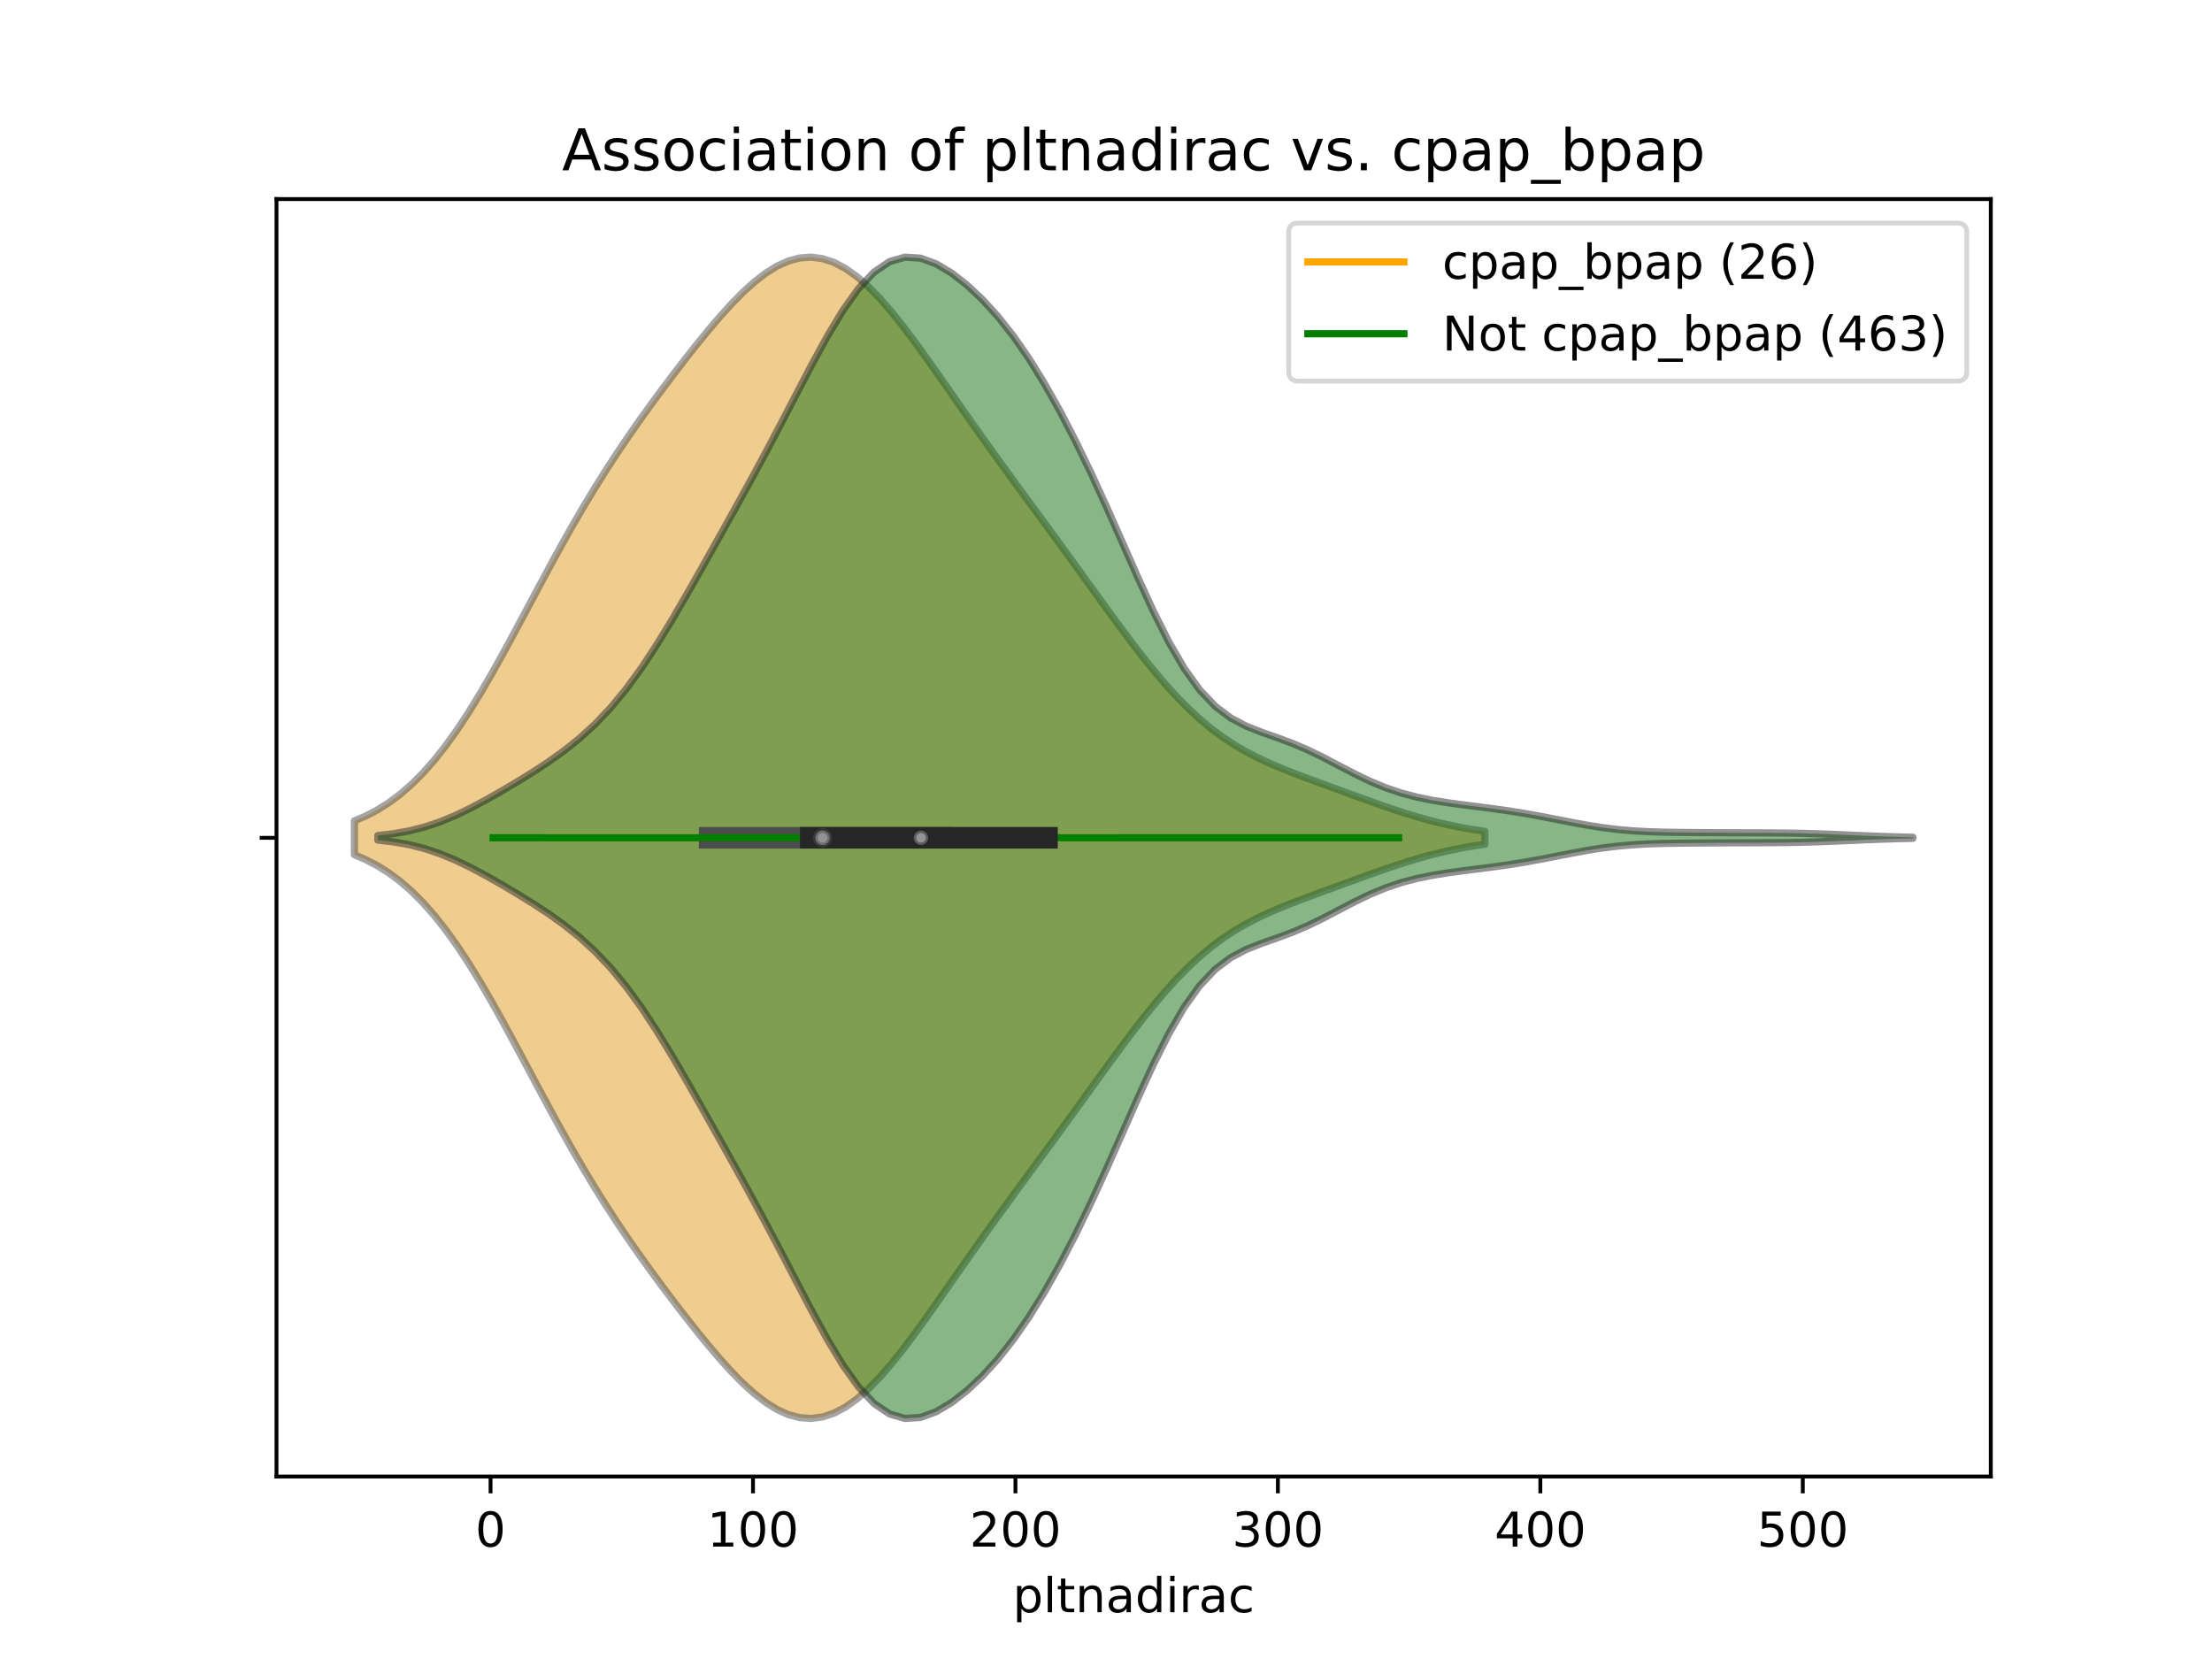 <?xml version="1.0" encoding="utf-8" standalone="no"?>
<!DOCTYPE svg PUBLIC "-//W3C//DTD SVG 1.1//EN"
  "http://www.w3.org/Graphics/SVG/1.1/DTD/svg11.dtd">
<!-- Created with matplotlib (https://matplotlib.org/) -->
<svg height="345.6pt" version="1.1" viewBox="0 0 460.8 345.6" width="460.8pt" xmlns="http://www.w3.org/2000/svg" xmlns:xlink="http://www.w3.org/1999/xlink">
 <defs>
  <style type="text/css">
*{stroke-linecap:butt;stroke-linejoin:round;}
  </style>
 </defs>
 <g id="figure_1">
  <g id="patch_1">
   <path d="M 0 345.6 
L 460.8 345.6 
L 460.8 0 
L 0 0 
z
" style="fill:#ffffff;"/>
  </g>
  <g id="axes_1">
   <g id="patch_2">
    <path d="M 57.6 307.584 
L 414.72 307.584 
L 414.72 41.472 
L 57.6 41.472 
z
" style="fill:#ffffff;"/>
   </g>
   <g id="PolyCollection_1">
    <defs>
     <path d="M 73.833 -167.542 
L 73.833 -174.602 
L 76.211 -175.622 
L 78.59 -176.865 
L 80.969 -178.358 
L 83.348 -180.126 
L 85.727 -182.19 
L 88.105 -184.565 
L 90.484 -187.258 
L 92.863 -190.269 
L 95.242 -193.588 
L 97.62 -197.194 
L 99.999 -201.057 
L 102.378 -205.139 
L 104.757 -209.394 
L 107.135 -213.77 
L 109.514 -218.214 
L 111.893 -222.674 
L 114.272 -227.099 
L 116.65 -231.447 
L 119.029 -235.684 
L 121.408 -239.785 
L 123.787 -243.736 
L 126.165 -247.535 
L 128.544 -251.188 
L 130.923 -254.708 
L 133.302 -258.112 
L 135.681 -261.419 
L 138.059 -264.645 
L 140.438 -267.8 
L 142.817 -270.887 
L 145.196 -273.897 
L 147.574 -276.813 
L 149.953 -279.605 
L 152.332 -282.235 
L 154.711 -284.655 
L 157.089 -286.816 
L 159.468 -288.665 
L 161.847 -290.151 
L 164.226 -291.229 
L 166.604 -291.865 
L 168.983 -292.032 
L 171.362 -291.719 
L 173.741 -290.927 
L 176.119 -289.673 
L 178.498 -287.983 
L 180.877 -285.896 
L 183.256 -283.461 
L 185.635 -280.731 
L 188.013 -277.762 
L 190.392 -274.61 
L 192.771 -271.329 
L 195.15 -267.967 
L 197.528 -264.566 
L 199.907 -261.157 
L 202.286 -257.766 
L 204.665 -254.405 
L 207.043 -251.082 
L 209.422 -247.794 
L 211.801 -244.533 
L 214.18 -241.291 
L 216.558 -238.053 
L 218.937 -234.809 
L 221.316 -231.55 
L 223.695 -228.274 
L 226.073 -224.984 
L 228.452 -221.689 
L 230.831 -218.406 
L 233.21 -215.158 
L 235.589 -211.974 
L 237.967 -208.885 
L 240.346 -205.923 
L 242.725 -203.117 
L 245.104 -200.494 
L 247.482 -198.073 
L 249.861 -195.867 
L 252.24 -193.877 
L 254.619 -192.101 
L 256.997 -190.522 
L 259.376 -189.123 
L 261.755 -187.877 
L 264.134 -186.756 
L 266.512 -185.731 
L 268.891 -184.775 
L 271.27 -183.864 
L 273.649 -182.978 
L 276.027 -182.104 
L 278.406 -181.233 
L 280.785 -180.362 
L 283.164 -179.494 
L 285.543 -178.636 
L 287.921 -177.795 
L 290.3 -176.982 
L 292.679 -176.208 
L 295.058 -175.481 
L 297.436 -174.811 
L 299.815 -174.203 
L 302.194 -173.66 
L 304.573 -173.183 
L 306.951 -172.771 
L 309.33 -172.421 
L 309.33 -169.723 
L 309.33 -169.723 
L 306.951 -169.373 
L 304.573 -168.961 
L 302.194 -168.484 
L 299.815 -167.941 
L 297.436 -167.333 
L 295.058 -166.663 
L 292.679 -165.936 
L 290.3 -165.162 
L 287.921 -164.349 
L 285.543 -163.508 
L 283.164 -162.65 
L 280.785 -161.782 
L 278.406 -160.911 
L 276.027 -160.04 
L 273.649 -159.166 
L 271.27 -158.28 
L 268.891 -157.369 
L 266.512 -156.413 
L 264.134 -155.388 
L 261.755 -154.267 
L 259.376 -153.021 
L 256.997 -151.622 
L 254.619 -150.043 
L 252.24 -148.267 
L 249.861 -146.277 
L 247.482 -144.071 
L 245.104 -141.65 
L 242.725 -139.027 
L 240.346 -136.221 
L 237.967 -133.259 
L 235.589 -130.17 
L 233.21 -126.986 
L 230.831 -123.738 
L 228.452 -120.455 
L 226.073 -117.16 
L 223.695 -113.87 
L 221.316 -110.594 
L 218.937 -107.335 
L 216.558 -104.091 
L 214.18 -100.853 
L 211.801 -97.611 
L 209.422 -94.35 
L 207.043 -91.062 
L 204.665 -87.739 
L 202.286 -84.378 
L 199.907 -80.987 
L 197.528 -77.578 
L 195.15 -74.177 
L 192.771 -70.815 
L 190.392 -67.534 
L 188.013 -64.382 
L 185.635 -61.413 
L 183.256 -58.683 
L 180.877 -56.248 
L 178.498 -54.161 
L 176.119 -52.471 
L 173.741 -51.217 
L 171.362 -50.425 
L 168.983 -50.112 
L 166.604 -50.279 
L 164.226 -50.915 
L 161.847 -51.993 
L 159.468 -53.479 
L 157.089 -55.328 
L 154.711 -57.489 
L 152.332 -59.909 
L 149.953 -62.539 
L 147.574 -65.331 
L 145.196 -68.247 
L 142.817 -71.257 
L 140.438 -74.344 
L 138.059 -77.499 
L 135.681 -80.725 
L 133.302 -84.032 
L 130.923 -87.436 
L 128.544 -90.956 
L 126.165 -94.609 
L 123.787 -98.408 
L 121.408 -102.359 
L 119.029 -106.46 
L 116.65 -110.697 
L 114.272 -115.045 
L 111.893 -119.47 
L 109.514 -123.93 
L 107.135 -128.374 
L 104.757 -132.75 
L 102.378 -137.005 
L 99.999 -141.087 
L 97.62 -144.95 
L 95.242 -148.556 
L 92.863 -151.875 
L 90.484 -154.886 
L 88.105 -157.579 
L 85.727 -159.954 
L 83.348 -162.018 
L 80.969 -163.786 
L 78.59 -165.279 
L 76.211 -166.522 
L 73.833 -167.542 
z
" id="m6070d7da4d" style="stroke:#4c4c4c;stroke-opacity:0.5;stroke-width:1.5;"/>
    </defs>
    <g clip-path="url(#p22bb0f3756)">
     <use style="fill:#df9c20;fill-opacity:0.5;stroke:#4c4c4c;stroke-opacity:0.5;stroke-width:1.5;" x="0" xlink:href="#m6070d7da4d" y="345.6"/>
    </g>
   </g>
   <g id="PolyCollection_2">
    <defs>
     <path d="M 78.712 -170.593 
L 78.712 -171.551 
L 81.942 -171.923 
L 85.172 -172.493 
L 88.402 -173.305 
L 91.632 -174.382 
L 94.862 -175.719 
L 98.092 -177.28 
L 101.322 -179.009 
L 104.552 -180.849 
L 107.782 -182.766 
L 111.013 -184.762 
L 114.243 -186.877 
L 117.473 -189.183 
L 120.703 -191.764 
L 123.933 -194.713 
L 127.163 -198.108 
L 130.393 -202.008 
L 133.623 -206.427 
L 136.853 -211.329 
L 140.083 -216.621 
L 143.313 -222.177 
L 146.543 -227.872 
L 149.773 -233.623 
L 153.003 -239.406 
L 156.233 -245.255 
L 159.463 -251.222 
L 162.693 -257.332 
L 165.923 -263.539 
L 169.153 -269.705 
L 172.384 -275.606 
L 175.614 -280.961 
L 178.844 -285.476 
L 182.074 -288.905 
L 185.304 -291.097 
L 188.534 -292.032 
L 191.764 -291.818 
L 194.994 -290.647 
L 198.224 -288.725 
L 201.454 -286.209 
L 204.684 -283.172 
L 207.914 -279.62 
L 211.144 -275.526 
L 214.374 -270.87 
L 217.604 -265.659 
L 220.834 -259.923 
L 224.064 -253.699 
L 227.294 -247.032 
L 230.524 -239.993 
L 233.755 -232.715 
L 236.985 -225.415 
L 240.215 -218.386 
L 243.445 -211.95 
L 246.675 -206.393 
L 249.905 -201.894 
L 253.135 -198.486 
L 256.365 -196.046 
L 259.595 -194.335 
L 262.825 -193.058 
L 266.055 -191.928 
L 269.285 -190.728 
L 272.515 -189.343 
L 275.745 -187.766 
L 278.975 -186.074 
L 282.205 -184.39 
L 285.435 -182.836 
L 288.665 -181.497 
L 291.896 -180.408 
L 295.126 -179.556 
L 298.356 -178.898 
L 301.586 -178.377 
L 304.816 -177.937 
L 308.046 -177.53 
L 311.276 -177.112 
L 314.506 -176.652 
L 317.736 -176.131 
L 320.966 -175.547 
L 324.196 -174.92 
L 327.426 -174.287 
L 330.656 -173.695 
L 333.886 -173.187 
L 337.116 -172.79 
L 340.346 -172.513 
L 343.576 -172.339 
L 346.806 -172.242 
L 350.036 -172.19 
L 353.267 -172.16 
L 356.497 -172.138 
L 359.727 -172.121 
L 362.957 -172.11 
L 366.187 -172.101 
L 369.417 -172.087 
L 372.647 -172.055 
L 375.877 -171.992 
L 379.107 -171.895 
L 382.337 -171.768 
L 385.567 -171.626 
L 388.797 -171.485 
L 392.027 -171.359 
L 395.257 -171.258 
L 398.487 -171.185 
L 398.487 -170.959 
L 398.487 -170.959 
L 395.257 -170.886 
L 392.027 -170.785 
L 388.797 -170.659 
L 385.567 -170.518 
L 382.337 -170.376 
L 379.107 -170.249 
L 375.877 -170.152 
L 372.647 -170.089 
L 369.417 -170.057 
L 366.187 -170.043 
L 362.957 -170.034 
L 359.727 -170.023 
L 356.497 -170.006 
L 353.267 -169.984 
L 350.036 -169.954 
L 346.806 -169.902 
L 343.576 -169.805 
L 340.346 -169.631 
L 337.116 -169.354 
L 333.886 -168.957 
L 330.656 -168.449 
L 327.426 -167.857 
L 324.196 -167.224 
L 320.966 -166.597 
L 317.736 -166.013 
L 314.506 -165.492 
L 311.276 -165.032 
L 308.046 -164.614 
L 304.816 -164.207 
L 301.586 -163.767 
L 298.356 -163.246 
L 295.126 -162.588 
L 291.896 -161.736 
L 288.665 -160.647 
L 285.435 -159.308 
L 282.205 -157.754 
L 278.975 -156.07 
L 275.745 -154.378 
L 272.515 -152.801 
L 269.285 -151.416 
L 266.055 -150.216 
L 262.825 -149.086 
L 259.595 -147.809 
L 256.365 -146.098 
L 253.135 -143.658 
L 249.905 -140.25 
L 246.675 -135.751 
L 243.445 -130.194 
L 240.215 -123.758 
L 236.985 -116.729 
L 233.755 -109.429 
L 230.524 -102.151 
L 227.294 -95.112 
L 224.064 -88.445 
L 220.834 -82.221 
L 217.604 -76.485 
L 214.374 -71.274 
L 211.144 -66.618 
L 207.914 -62.524 
L 204.684 -58.972 
L 201.454 -55.935 
L 198.224 -53.419 
L 194.994 -51.497 
L 191.764 -50.326 
L 188.534 -50.112 
L 185.304 -51.047 
L 182.074 -53.239 
L 178.844 -56.668 
L 175.614 -61.183 
L 172.384 -66.538 
L 169.153 -72.439 
L 165.923 -78.605 
L 162.693 -84.812 
L 159.463 -90.922 
L 156.233 -96.889 
L 153.003 -102.738 
L 149.773 -108.521 
L 146.543 -114.272 
L 143.313 -119.967 
L 140.083 -125.523 
L 136.853 -130.815 
L 133.623 -135.717 
L 130.393 -140.136 
L 127.163 -144.036 
L 123.933 -147.431 
L 120.703 -150.38 
L 117.473 -152.961 
L 114.243 -155.267 
L 111.013 -157.382 
L 107.782 -159.378 
L 104.552 -161.295 
L 101.322 -163.135 
L 98.092 -164.864 
L 94.862 -166.425 
L 91.632 -167.762 
L 88.402 -168.839 
L 85.172 -169.651 
L 81.942 -170.221 
L 78.712 -170.593 
z
" id="m12ee2db289" style="stroke:#262626;stroke-opacity:0.5;stroke-width:1.5;"/>
    </defs>
    <g clip-path="url(#p22bb0f3756)">
     <use style="fill:#107010;fill-opacity:0.5;stroke:#262626;stroke-opacity:0.5;stroke-width:1.5;" x="0" xlink:href="#m12ee2db289" y="345.6"/>
    </g>
   </g>
   <g id="matplotlib.axis_1">
    <g id="xtick_1">
     <g id="line2d_1">
      <defs>
       <path d="M 0 0 
L 0 3.5 
" id="m9ee32673f8" style="stroke:#000000;stroke-width:0.8;"/>
      </defs>
      <g>
       <use style="stroke:#000000;stroke-width:0.8;" x="102.192" xlink:href="#m9ee32673f8" y="307.584"/>
      </g>
     </g>
     <g id="text_1">
      <!-- 0 -->
      <defs>
       <path d="M 31.781 66.406 
Q 24.172 66.406 20.328 58.906 
Q 16.5 51.422 16.5 36.375 
Q 16.5 21.391 20.328 13.891 
Q 24.172 6.391 31.781 6.391 
Q 39.453 6.391 43.281 13.891 
Q 47.125 21.391 47.125 36.375 
Q 47.125 51.422 43.281 58.906 
Q 39.453 66.406 31.781 66.406 
z
M 31.781 74.219 
Q 44.047 74.219 50.516 64.516 
Q 56.984 54.828 56.984 36.375 
Q 56.984 17.969 50.516 8.266 
Q 44.047 -1.422 31.781 -1.422 
Q 19.531 -1.422 13.062 8.266 
Q 6.594 17.969 6.594 36.375 
Q 6.594 54.828 13.062 64.516 
Q 19.531 74.219 31.781 74.219 
z
" id="DejaVuSans-48"/>
      </defs>
      <g transform="translate(99.011 322.182)scale(0.1 -0.1)">
       <use xlink:href="#DejaVuSans-48"/>
      </g>
     </g>
    </g>
    <g id="xtick_2">
     <g id="line2d_2">
      <g>
       <use style="stroke:#000000;stroke-width:0.8;" x="156.865" xlink:href="#m9ee32673f8" y="307.584"/>
      </g>
     </g>
     <g id="text_2">
      <!-- 100 -->
      <defs>
       <path d="M 12.406 8.297 
L 28.516 8.297 
L 28.516 63.922 
L 10.984 60.406 
L 10.984 69.391 
L 28.422 72.906 
L 38.281 72.906 
L 38.281 8.297 
L 54.391 8.297 
L 54.391 0 
L 12.406 0 
z
" id="DejaVuSans-49"/>
      </defs>
      <g transform="translate(147.321 322.182)scale(0.1 -0.1)">
       <use xlink:href="#DejaVuSans-49"/>
       <use x="63.623" xlink:href="#DejaVuSans-48"/>
       <use x="127.246" xlink:href="#DejaVuSans-48"/>
      </g>
     </g>
    </g>
    <g id="xtick_3">
     <g id="line2d_3">
      <g>
       <use style="stroke:#000000;stroke-width:0.8;" x="211.537" xlink:href="#m9ee32673f8" y="307.584"/>
      </g>
     </g>
     <g id="text_3">
      <!-- 200 -->
      <defs>
       <path d="M 19.188 8.297 
L 53.609 8.297 
L 53.609 0 
L 7.328 0 
L 7.328 8.297 
Q 12.938 14.109 22.625 23.891 
Q 32.328 33.688 34.812 36.531 
Q 39.547 41.844 41.422 45.531 
Q 43.312 49.219 43.312 52.781 
Q 43.312 58.594 39.234 62.25 
Q 35.156 65.922 28.609 65.922 
Q 23.969 65.922 18.812 64.312 
Q 13.672 62.703 7.812 59.422 
L 7.812 69.391 
Q 13.766 71.781 18.938 73 
Q 24.125 74.219 28.422 74.219 
Q 39.75 74.219 46.484 68.547 
Q 53.219 62.891 53.219 53.422 
Q 53.219 48.922 51.531 44.891 
Q 49.859 40.875 45.406 35.406 
Q 44.188 33.984 37.641 27.219 
Q 31.109 20.453 19.188 8.297 
z
" id="DejaVuSans-50"/>
      </defs>
      <g transform="translate(201.993 322.182)scale(0.1 -0.1)">
       <use xlink:href="#DejaVuSans-50"/>
       <use x="63.623" xlink:href="#DejaVuSans-48"/>
       <use x="127.246" xlink:href="#DejaVuSans-48"/>
      </g>
     </g>
    </g>
    <g id="xtick_4">
     <g id="line2d_4">
      <g>
       <use style="stroke:#000000;stroke-width:0.8;" x="266.209" xlink:href="#m9ee32673f8" y="307.584"/>
      </g>
     </g>
     <g id="text_4">
      <!-- 300 -->
      <defs>
       <path d="M 40.578 39.312 
Q 47.656 37.797 51.625 33 
Q 55.609 28.219 55.609 21.188 
Q 55.609 10.406 48.188 4.484 
Q 40.766 -1.422 27.094 -1.422 
Q 22.516 -1.422 17.656 -0.516 
Q 12.797 0.391 7.625 2.203 
L 7.625 11.719 
Q 11.719 9.328 16.594 8.109 
Q 21.484 6.891 26.812 6.891 
Q 36.078 6.891 40.938 10.547 
Q 45.797 14.203 45.797 21.188 
Q 45.797 27.641 41.281 31.266 
Q 36.766 34.906 28.719 34.906 
L 20.219 34.906 
L 20.219 43.016 
L 29.109 43.016 
Q 36.375 43.016 40.234 45.922 
Q 44.094 48.828 44.094 54.297 
Q 44.094 59.906 40.109 62.906 
Q 36.141 65.922 28.719 65.922 
Q 24.656 65.922 20.016 65.031 
Q 15.375 64.156 9.812 62.312 
L 9.812 71.094 
Q 15.438 72.656 20.344 73.438 
Q 25.25 74.219 29.594 74.219 
Q 40.828 74.219 47.359 69.109 
Q 53.906 64.016 53.906 55.328 
Q 53.906 49.266 50.438 45.094 
Q 46.969 40.922 40.578 39.312 
z
" id="DejaVuSans-51"/>
      </defs>
      <g transform="translate(256.665 322.182)scale(0.1 -0.1)">
       <use xlink:href="#DejaVuSans-51"/>
       <use x="63.623" xlink:href="#DejaVuSans-48"/>
       <use x="127.246" xlink:href="#DejaVuSans-48"/>
      </g>
     </g>
    </g>
    <g id="xtick_5">
     <g id="line2d_5">
      <g>
       <use style="stroke:#000000;stroke-width:0.8;" x="320.881" xlink:href="#m9ee32673f8" y="307.584"/>
      </g>
     </g>
     <g id="text_5">
      <!-- 400 -->
      <defs>
       <path d="M 37.797 64.312 
L 12.891 25.391 
L 37.797 25.391 
z
M 35.203 72.906 
L 47.609 72.906 
L 47.609 25.391 
L 58.016 25.391 
L 58.016 17.188 
L 47.609 17.188 
L 47.609 0 
L 37.797 0 
L 37.797 17.188 
L 4.891 17.188 
L 4.891 26.703 
z
" id="DejaVuSans-52"/>
      </defs>
      <g transform="translate(311.338 322.182)scale(0.1 -0.1)">
       <use xlink:href="#DejaVuSans-52"/>
       <use x="63.623" xlink:href="#DejaVuSans-48"/>
       <use x="127.246" xlink:href="#DejaVuSans-48"/>
      </g>
     </g>
    </g>
    <g id="xtick_6">
     <g id="line2d_6">
      <g>
       <use style="stroke:#000000;stroke-width:0.8;" x="375.554" xlink:href="#m9ee32673f8" y="307.584"/>
      </g>
     </g>
     <g id="text_6">
      <!-- 500 -->
      <defs>
       <path d="M 10.797 72.906 
L 49.516 72.906 
L 49.516 64.594 
L 19.828 64.594 
L 19.828 46.734 
Q 21.969 47.469 24.109 47.828 
Q 26.266 48.188 28.422 48.188 
Q 40.625 48.188 47.75 41.5 
Q 54.891 34.812 54.891 23.391 
Q 54.891 11.625 47.562 5.094 
Q 40.234 -1.422 26.906 -1.422 
Q 22.312 -1.422 17.547 -0.641 
Q 12.797 0.141 7.719 1.703 
L 7.719 11.625 
Q 12.109 9.234 16.797 8.062 
Q 21.484 6.891 26.703 6.891 
Q 35.156 6.891 40.078 11.328 
Q 45.016 15.766 45.016 23.391 
Q 45.016 31 40.078 35.438 
Q 35.156 39.891 26.703 39.891 
Q 22.75 39.891 18.812 39.016 
Q 14.891 38.141 10.797 36.281 
z
" id="DejaVuSans-53"/>
      </defs>
      <g transform="translate(366.01 322.182)scale(0.1 -0.1)">
       <use xlink:href="#DejaVuSans-53"/>
       <use x="63.623" xlink:href="#DejaVuSans-48"/>
       <use x="127.246" xlink:href="#DejaVuSans-48"/>
      </g>
     </g>
    </g>
    <g id="text_7">
     <!-- pltnadirac -->
     <defs>
      <path d="M 18.109 8.203 
L 18.109 -20.797 
L 9.078 -20.797 
L 9.078 54.688 
L 18.109 54.688 
L 18.109 46.391 
Q 20.953 51.266 25.266 53.625 
Q 29.594 56 35.594 56 
Q 45.562 56 51.781 48.094 
Q 58.016 40.188 58.016 27.297 
Q 58.016 14.406 51.781 6.484 
Q 45.562 -1.422 35.594 -1.422 
Q 29.594 -1.422 25.266 0.953 
Q 20.953 3.328 18.109 8.203 
z
M 48.688 27.297 
Q 48.688 37.203 44.609 42.844 
Q 40.531 48.484 33.406 48.484 
Q 26.266 48.484 22.188 42.844 
Q 18.109 37.203 18.109 27.297 
Q 18.109 17.391 22.188 11.75 
Q 26.266 6.109 33.406 6.109 
Q 40.531 6.109 44.609 11.75 
Q 48.688 17.391 48.688 27.297 
z
" id="DejaVuSans-112"/>
      <path d="M 9.422 75.984 
L 18.406 75.984 
L 18.406 0 
L 9.422 0 
z
" id="DejaVuSans-108"/>
      <path d="M 18.312 70.219 
L 18.312 54.688 
L 36.812 54.688 
L 36.812 47.703 
L 18.312 47.703 
L 18.312 18.016 
Q 18.312 11.328 20.141 9.422 
Q 21.969 7.516 27.594 7.516 
L 36.812 7.516 
L 36.812 0 
L 27.594 0 
Q 17.188 0 13.234 3.875 
Q 9.281 7.766 9.281 18.016 
L 9.281 47.703 
L 2.688 47.703 
L 2.688 54.688 
L 9.281 54.688 
L 9.281 70.219 
z
" id="DejaVuSans-116"/>
      <path d="M 54.891 33.016 
L 54.891 0 
L 45.906 0 
L 45.906 32.719 
Q 45.906 40.484 42.875 44.328 
Q 39.844 48.188 33.797 48.188 
Q 26.516 48.188 22.312 43.547 
Q 18.109 38.922 18.109 30.906 
L 18.109 0 
L 9.078 0 
L 9.078 54.688 
L 18.109 54.688 
L 18.109 46.188 
Q 21.344 51.125 25.703 53.562 
Q 30.078 56 35.797 56 
Q 45.219 56 50.047 50.172 
Q 54.891 44.344 54.891 33.016 
z
" id="DejaVuSans-110"/>
      <path d="M 34.281 27.484 
Q 23.391 27.484 19.188 25 
Q 14.984 22.516 14.984 16.5 
Q 14.984 11.719 18.141 8.906 
Q 21.297 6.109 26.703 6.109 
Q 34.188 6.109 38.703 11.406 
Q 43.219 16.703 43.219 25.484 
L 43.219 27.484 
z
M 52.203 31.203 
L 52.203 0 
L 43.219 0 
L 43.219 8.297 
Q 40.141 3.328 35.547 0.953 
Q 30.953 -1.422 24.312 -1.422 
Q 15.922 -1.422 10.953 3.297 
Q 6 8.016 6 15.922 
Q 6 25.141 12.172 29.828 
Q 18.359 34.516 30.609 34.516 
L 43.219 34.516 
L 43.219 35.406 
Q 43.219 41.609 39.141 45 
Q 35.062 48.391 27.688 48.391 
Q 23 48.391 18.547 47.266 
Q 14.109 46.141 10.016 43.891 
L 10.016 52.203 
Q 14.938 54.109 19.578 55.047 
Q 24.219 56 28.609 56 
Q 40.484 56 46.344 49.844 
Q 52.203 43.703 52.203 31.203 
z
" id="DejaVuSans-97"/>
      <path d="M 45.406 46.391 
L 45.406 75.984 
L 54.391 75.984 
L 54.391 0 
L 45.406 0 
L 45.406 8.203 
Q 42.578 3.328 38.25 0.953 
Q 33.938 -1.422 27.875 -1.422 
Q 17.969 -1.422 11.734 6.484 
Q 5.516 14.406 5.516 27.297 
Q 5.516 40.188 11.734 48.094 
Q 17.969 56 27.875 56 
Q 33.938 56 38.25 53.625 
Q 42.578 51.266 45.406 46.391 
z
M 14.797 27.297 
Q 14.797 17.391 18.875 11.75 
Q 22.953 6.109 30.078 6.109 
Q 37.203 6.109 41.297 11.75 
Q 45.406 17.391 45.406 27.297 
Q 45.406 37.203 41.297 42.844 
Q 37.203 48.484 30.078 48.484 
Q 22.953 48.484 18.875 42.844 
Q 14.797 37.203 14.797 27.297 
z
" id="DejaVuSans-100"/>
      <path d="M 9.422 54.688 
L 18.406 54.688 
L 18.406 0 
L 9.422 0 
z
M 9.422 75.984 
L 18.406 75.984 
L 18.406 64.594 
L 9.422 64.594 
z
" id="DejaVuSans-105"/>
      <path d="M 41.109 46.297 
Q 39.594 47.172 37.812 47.578 
Q 36.031 48 33.891 48 
Q 26.266 48 22.188 43.047 
Q 18.109 38.094 18.109 28.812 
L 18.109 0 
L 9.078 0 
L 9.078 54.688 
L 18.109 54.688 
L 18.109 46.188 
Q 20.953 51.172 25.484 53.578 
Q 30.031 56 36.531 56 
Q 37.453 56 38.578 55.875 
Q 39.703 55.766 41.062 55.516 
z
" id="DejaVuSans-114"/>
      <path d="M 48.781 52.594 
L 48.781 44.188 
Q 44.969 46.297 41.141 47.344 
Q 37.312 48.391 33.406 48.391 
Q 24.656 48.391 19.812 42.844 
Q 14.984 37.312 14.984 27.297 
Q 14.984 17.281 19.812 11.734 
Q 24.656 6.203 33.406 6.203 
Q 37.312 6.203 41.141 7.25 
Q 44.969 8.297 48.781 10.406 
L 48.781 2.094 
Q 45.016 0.344 40.984 -0.531 
Q 36.969 -1.422 32.422 -1.422 
Q 20.062 -1.422 12.781 6.344 
Q 5.516 14.109 5.516 27.297 
Q 5.516 40.672 12.859 48.328 
Q 20.219 56 33.016 56 
Q 37.156 56 41.109 55.141 
Q 45.062 54.297 48.781 52.594 
z
" id="DejaVuSans-99"/>
     </defs>
     <g transform="translate(210.972 335.861)scale(0.1 -0.1)">
      <use xlink:href="#DejaVuSans-112"/>
      <use x="63.477" xlink:href="#DejaVuSans-108"/>
      <use x="91.26" xlink:href="#DejaVuSans-116"/>
      <use x="130.469" xlink:href="#DejaVuSans-110"/>
      <use x="193.848" xlink:href="#DejaVuSans-97"/>
      <use x="255.127" xlink:href="#DejaVuSans-100"/>
      <use x="318.604" xlink:href="#DejaVuSans-105"/>
      <use x="346.387" xlink:href="#DejaVuSans-114"/>
      <use x="387.5" xlink:href="#DejaVuSans-97"/>
      <use x="448.779" xlink:href="#DejaVuSans-99"/>
     </g>
    </g>
   </g>
   <g id="matplotlib.axis_2">
    <g id="ytick_1">
     <g id="line2d_7">
      <defs>
       <path d="M 0 0 
L -3.5 0 
" id="mad5b815f56" style="stroke:#000000;stroke-width:0.8;"/>
      </defs>
      <g>
       <use style="stroke:#000000;stroke-width:0.8;" x="57.6" xlink:href="#mad5b815f56" y="174.528"/>
      </g>
     </g>
    </g>
   </g>
   <g id="line2d_8">
    <path clip-path="url(#p22bb0f3756)" d="M 114.22 174.528 
L 231.766 174.528 
" style="fill:none;stroke:#ffa500;stroke-linecap:square;stroke-width:1.5;"/>
   </g>
   <g id="line2d_9">
    <path clip-path="url(#p22bb0f3756)" d="M 147.844 174.528 
L 196.092 174.528 
" style="fill:none;stroke:#4c4c4c;stroke-linecap:square;stroke-width:4.5;"/>
   </g>
   <g id="line2d_10">
    <path clip-path="url(#p22bb0f3756)" d="M 102.739 174.528 
L 291.358 174.528 
" style="fill:none;stroke:#008000;stroke-linecap:square;stroke-width:1.5;"/>
   </g>
   <g id="line2d_11">
    <path clip-path="url(#p22bb0f3756)" d="M 168.892 174.528 
L 218.098 174.528 
" style="fill:none;stroke:#262626;stroke-linecap:square;stroke-width:4.5;"/>
   </g>
   <g id="patch_3">
    <path d="M 57.6 307.584 
L 57.6 41.472 
" style="fill:none;stroke:#000000;stroke-linecap:square;stroke-linejoin:miter;stroke-width:0.8;"/>
   </g>
   <g id="patch_4">
    <path d="M 414.72 307.584 
L 414.72 41.472 
" style="fill:none;stroke:#000000;stroke-linecap:square;stroke-linejoin:miter;stroke-width:0.8;"/>
   </g>
   <g id="patch_5">
    <path d="M 57.6 307.584 
L 414.72 307.584 
" style="fill:none;stroke:#000000;stroke-linecap:square;stroke-linejoin:miter;stroke-width:0.8;"/>
   </g>
   <g id="patch_6">
    <path d="M 57.6 41.472 
L 414.72 41.472 
" style="fill:none;stroke:#000000;stroke-linecap:square;stroke-linejoin:miter;stroke-width:0.8;"/>
   </g>
   <g id="PathCollection_1">
    <defs>
     <path d="M 0 1.5 
C 0.398 1.5 0.779 1.342 1.061 1.061 
C 1.342 0.779 1.5 0.398 1.5 0 
C 1.5 -0.398 1.342 -0.779 1.061 -1.061 
C 0.779 -1.342 0.398 -1.5 0 -1.5 
C -0.398 -1.5 -0.779 -1.342 -1.061 -1.061 
C -1.342 -0.779 -1.5 -0.398 -1.5 0 
C -1.5 0.398 -1.342 0.779 -1.061 1.061 
C -0.779 1.342 -0.398 1.5 0 1.5 
z
" id="m006710ad04" style="stroke:#4c4c4c;stroke-opacity:0.5;"/>
    </defs>
    <g clip-path="url(#p22bb0f3756)">
     <use style="fill:#ffffff;fill-opacity:0.5;stroke:#4c4c4c;stroke-opacity:0.5;" x="171.353" xlink:href="#m006710ad04" y="174.528"/>
    </g>
   </g>
   <g id="PathCollection_2">
    <defs>
     <path d="M 0 1.5 
C 0.398 1.5 0.779 1.342 1.061 1.061 
C 1.342 0.779 1.5 0.398 1.5 0 
C 1.5 -0.398 1.342 -0.779 1.061 -1.061 
C 0.779 -1.342 0.398 -1.5 0 -1.5 
C -0.398 -1.5 -0.779 -1.342 -1.061 -1.061 
C -1.342 -0.779 -1.5 -0.398 -1.5 0 
C -1.5 0.398 -1.342 0.779 -1.061 1.061 
C -0.779 1.342 -0.398 1.5 0 1.5 
z
" id="md224319a4d" style="stroke:#262626;stroke-opacity:0.5;"/>
    </defs>
    <g clip-path="url(#p22bb0f3756)">
     <use style="fill:#ffffff;fill-opacity:0.5;stroke:#262626;stroke-opacity:0.5;" x="191.855" xlink:href="#md224319a4d" y="174.528"/>
    </g>
   </g>
   <g id="text_8">
    <!-- Association of pltnadirac vs. cpap_bpap -->
    <defs>
     <path d="M 34.188 63.188 
L 20.797 26.906 
L 47.609 26.906 
z
M 28.609 72.906 
L 39.797 72.906 
L 67.578 0 
L 57.328 0 
L 50.688 18.703 
L 17.828 18.703 
L 11.188 0 
L 0.781 0 
z
" id="DejaVuSans-65"/>
     <path d="M 44.281 53.078 
L 44.281 44.578 
Q 40.484 46.531 36.375 47.5 
Q 32.281 48.484 27.875 48.484 
Q 21.188 48.484 17.844 46.438 
Q 14.5 44.391 14.5 40.281 
Q 14.5 37.156 16.891 35.375 
Q 19.281 33.594 26.516 31.984 
L 29.594 31.297 
Q 39.156 29.25 43.188 25.516 
Q 47.219 21.781 47.219 15.094 
Q 47.219 7.469 41.188 3.016 
Q 35.156 -1.422 24.609 -1.422 
Q 20.219 -1.422 15.453 -0.562 
Q 10.688 0.297 5.422 2 
L 5.422 11.281 
Q 10.406 8.688 15.234 7.391 
Q 20.062 6.109 24.812 6.109 
Q 31.156 6.109 34.562 8.281 
Q 37.984 10.453 37.984 14.406 
Q 37.984 18.062 35.516 20.016 
Q 33.062 21.969 24.703 23.781 
L 21.578 24.516 
Q 13.234 26.266 9.516 29.906 
Q 5.812 33.547 5.812 39.891 
Q 5.812 47.609 11.281 51.797 
Q 16.75 56 26.812 56 
Q 31.781 56 36.172 55.266 
Q 40.578 54.547 44.281 53.078 
z
" id="DejaVuSans-115"/>
     <path d="M 30.609 48.391 
Q 23.391 48.391 19.188 42.75 
Q 14.984 37.109 14.984 27.297 
Q 14.984 17.484 19.156 11.844 
Q 23.344 6.203 30.609 6.203 
Q 37.797 6.203 41.984 11.859 
Q 46.188 17.531 46.188 27.297 
Q 46.188 37.016 41.984 42.703 
Q 37.797 48.391 30.609 48.391 
z
M 30.609 56 
Q 42.328 56 49.016 48.375 
Q 55.719 40.766 55.719 27.297 
Q 55.719 13.875 49.016 6.219 
Q 42.328 -1.422 30.609 -1.422 
Q 18.844 -1.422 12.172 6.219 
Q 5.516 13.875 5.516 27.297 
Q 5.516 40.766 12.172 48.375 
Q 18.844 56 30.609 56 
z
" id="DejaVuSans-111"/>
     <path id="DejaVuSans-32"/>
     <path d="M 37.109 75.984 
L 37.109 68.5 
L 28.516 68.5 
Q 23.688 68.5 21.797 66.547 
Q 19.922 64.594 19.922 59.516 
L 19.922 54.688 
L 34.719 54.688 
L 34.719 47.703 
L 19.922 47.703 
L 19.922 0 
L 10.891 0 
L 10.891 47.703 
L 2.297 47.703 
L 2.297 54.688 
L 10.891 54.688 
L 10.891 58.5 
Q 10.891 67.625 15.141 71.797 
Q 19.391 75.984 28.609 75.984 
z
" id="DejaVuSans-102"/>
     <path d="M 2.984 54.688 
L 12.5 54.688 
L 29.594 8.797 
L 46.688 54.688 
L 56.203 54.688 
L 35.688 0 
L 23.484 0 
z
" id="DejaVuSans-118"/>
     <path d="M 10.688 12.406 
L 21 12.406 
L 21 0 
L 10.688 0 
z
" id="DejaVuSans-46"/>
     <path d="M 50.984 -16.609 
L 50.984 -23.578 
L -0.984 -23.578 
L -0.984 -16.609 
z
" id="DejaVuSans-95"/>
     <path d="M 48.688 27.297 
Q 48.688 37.203 44.609 42.844 
Q 40.531 48.484 33.406 48.484 
Q 26.266 48.484 22.188 42.844 
Q 18.109 37.203 18.109 27.297 
Q 18.109 17.391 22.188 11.75 
Q 26.266 6.109 33.406 6.109 
Q 40.531 6.109 44.609 11.75 
Q 48.688 17.391 48.688 27.297 
z
M 18.109 46.391 
Q 20.953 51.266 25.266 53.625 
Q 29.594 56 35.594 56 
Q 45.562 56 51.781 48.094 
Q 58.016 40.188 58.016 27.297 
Q 58.016 14.406 51.781 6.484 
Q 45.562 -1.422 35.594 -1.422 
Q 29.594 -1.422 25.266 0.953 
Q 20.953 3.328 18.109 8.203 
L 18.109 0 
L 9.078 0 
L 9.078 75.984 
L 18.109 75.984 
z
" id="DejaVuSans-98"/>
    </defs>
    <g transform="translate(117.079 35.472)scale(0.12 -0.12)">
     <use xlink:href="#DejaVuSans-65"/>
     <use x="68.408" xlink:href="#DejaVuSans-115"/>
     <use x="120.508" xlink:href="#DejaVuSans-115"/>
     <use x="172.607" xlink:href="#DejaVuSans-111"/>
     <use x="233.789" xlink:href="#DejaVuSans-99"/>
     <use x="288.77" xlink:href="#DejaVuSans-105"/>
     <use x="316.553" xlink:href="#DejaVuSans-97"/>
     <use x="377.832" xlink:href="#DejaVuSans-116"/>
     <use x="417.041" xlink:href="#DejaVuSans-105"/>
     <use x="444.824" xlink:href="#DejaVuSans-111"/>
     <use x="506.006" xlink:href="#DejaVuSans-110"/>
     <use x="569.385" xlink:href="#DejaVuSans-32"/>
     <use x="601.172" xlink:href="#DejaVuSans-111"/>
     <use x="662.354" xlink:href="#DejaVuSans-102"/>
     <use x="697.559" xlink:href="#DejaVuSans-32"/>
     <use x="729.346" xlink:href="#DejaVuSans-112"/>
     <use x="792.822" xlink:href="#DejaVuSans-108"/>
     <use x="820.605" xlink:href="#DejaVuSans-116"/>
     <use x="859.814" xlink:href="#DejaVuSans-110"/>
     <use x="923.193" xlink:href="#DejaVuSans-97"/>
     <use x="984.473" xlink:href="#DejaVuSans-100"/>
     <use x="1047.949" xlink:href="#DejaVuSans-105"/>
     <use x="1075.732" xlink:href="#DejaVuSans-114"/>
     <use x="1116.846" xlink:href="#DejaVuSans-97"/>
     <use x="1178.125" xlink:href="#DejaVuSans-99"/>
     <use x="1233.105" xlink:href="#DejaVuSans-32"/>
     <use x="1264.893" xlink:href="#DejaVuSans-118"/>
     <use x="1324.072" xlink:href="#DejaVuSans-115"/>
     <use x="1376.172" xlink:href="#DejaVuSans-46"/>
     <use x="1407.959" xlink:href="#DejaVuSans-32"/>
     <use x="1439.746" xlink:href="#DejaVuSans-99"/>
     <use x="1494.727" xlink:href="#DejaVuSans-112"/>
     <use x="1558.203" xlink:href="#DejaVuSans-97"/>
     <use x="1619.482" xlink:href="#DejaVuSans-112"/>
     <use x="1682.959" xlink:href="#DejaVuSans-95"/>
     <use x="1732.959" xlink:href="#DejaVuSans-98"/>
     <use x="1796.436" xlink:href="#DejaVuSans-112"/>
     <use x="1859.912" xlink:href="#DejaVuSans-97"/>
     <use x="1921.191" xlink:href="#DejaVuSans-112"/>
    </g>
   </g>
   <g id="legend_1">
    <g id="patch_7">
     <path d="M 270.456 79.385 
L 407.72 79.385 
Q 409.72 79.385 409.72 77.385 
L 409.72 48.472 
Q 409.72 46.472 407.72 46.472 
L 270.456 46.472 
Q 268.456 46.472 268.456 48.472 
L 268.456 77.385 
Q 268.456 79.385 270.456 79.385 
z
" style="fill:#ffffff;opacity:0.8;stroke:#cccccc;stroke-linejoin:miter;"/>
    </g>
    <g id="line2d_12">
     <path d="M 272.456 54.57 
L 292.456 54.57 
" style="fill:none;stroke:#ffa500;stroke-linecap:square;stroke-width:1.5;"/>
    </g>
    <g id="line2d_13"/>
    <g id="text_9">
     <!-- cpap_bpap (26) -->
     <defs>
      <path d="M 31 75.875 
Q 24.469 64.656 21.281 53.656 
Q 18.109 42.672 18.109 31.391 
Q 18.109 20.125 21.312 9.062 
Q 24.516 -2 31 -13.188 
L 23.188 -13.188 
Q 15.875 -1.703 12.234 9.375 
Q 8.594 20.453 8.594 31.391 
Q 8.594 42.281 12.203 53.312 
Q 15.828 64.359 23.188 75.875 
z
" id="DejaVuSans-40"/>
      <path d="M 33.016 40.375 
Q 26.375 40.375 22.484 35.828 
Q 18.609 31.297 18.609 23.391 
Q 18.609 15.531 22.484 10.953 
Q 26.375 6.391 33.016 6.391 
Q 39.656 6.391 43.531 10.953 
Q 47.406 15.531 47.406 23.391 
Q 47.406 31.297 43.531 35.828 
Q 39.656 40.375 33.016 40.375 
z
M 52.594 71.297 
L 52.594 62.312 
Q 48.875 64.062 45.094 64.984 
Q 41.312 65.922 37.594 65.922 
Q 27.828 65.922 22.672 59.328 
Q 17.531 52.734 16.797 39.406 
Q 19.672 43.656 24.016 45.922 
Q 28.375 48.188 33.594 48.188 
Q 44.578 48.188 50.953 41.516 
Q 57.328 34.859 57.328 23.391 
Q 57.328 12.156 50.688 5.359 
Q 44.047 -1.422 33.016 -1.422 
Q 20.359 -1.422 13.672 8.266 
Q 6.984 17.969 6.984 36.375 
Q 6.984 53.656 15.188 63.938 
Q 23.391 74.219 37.203 74.219 
Q 40.922 74.219 44.703 73.484 
Q 48.484 72.75 52.594 71.297 
z
" id="DejaVuSans-54"/>
      <path d="M 8.016 75.875 
L 15.828 75.875 
Q 23.141 64.359 26.781 53.312 
Q 30.422 42.281 30.422 31.391 
Q 30.422 20.453 26.781 9.375 
Q 23.141 -1.703 15.828 -13.188 
L 8.016 -13.188 
Q 14.5 -2 17.703 9.062 
Q 20.906 20.125 20.906 31.391 
Q 20.906 42.672 17.703 53.656 
Q 14.5 64.656 8.016 75.875 
z
" id="DejaVuSans-41"/>
     </defs>
     <g transform="translate(300.456 58.07)scale(0.1 -0.1)">
      <use xlink:href="#DejaVuSans-99"/>
      <use x="54.98" xlink:href="#DejaVuSans-112"/>
      <use x="118.457" xlink:href="#DejaVuSans-97"/>
      <use x="179.736" xlink:href="#DejaVuSans-112"/>
      <use x="243.213" xlink:href="#DejaVuSans-95"/>
      <use x="293.213" xlink:href="#DejaVuSans-98"/>
      <use x="356.689" xlink:href="#DejaVuSans-112"/>
      <use x="420.166" xlink:href="#DejaVuSans-97"/>
      <use x="481.445" xlink:href="#DejaVuSans-112"/>
      <use x="544.922" xlink:href="#DejaVuSans-32"/>
      <use x="576.709" xlink:href="#DejaVuSans-40"/>
      <use x="615.723" xlink:href="#DejaVuSans-50"/>
      <use x="679.346" xlink:href="#DejaVuSans-54"/>
      <use x="742.969" xlink:href="#DejaVuSans-41"/>
     </g>
    </g>
    <g id="line2d_14">
     <path d="M 272.456 69.527 
L 292.456 69.527 
" style="fill:none;stroke:#008000;stroke-linecap:square;stroke-width:1.5;"/>
    </g>
    <g id="line2d_15"/>
    <g id="text_10">
     <!-- Not cpap_bpap (463) -->
     <defs>
      <path d="M 9.812 72.906 
L 23.094 72.906 
L 55.422 11.922 
L 55.422 72.906 
L 64.984 72.906 
L 64.984 0 
L 51.703 0 
L 19.391 60.984 
L 19.391 0 
L 9.812 0 
z
" id="DejaVuSans-78"/>
     </defs>
     <g transform="translate(300.456 73.027)scale(0.1 -0.1)">
      <use xlink:href="#DejaVuSans-78"/>
      <use x="74.805" xlink:href="#DejaVuSans-111"/>
      <use x="135.986" xlink:href="#DejaVuSans-116"/>
      <use x="175.195" xlink:href="#DejaVuSans-32"/>
      <use x="206.982" xlink:href="#DejaVuSans-99"/>
      <use x="261.963" xlink:href="#DejaVuSans-112"/>
      <use x="325.439" xlink:href="#DejaVuSans-97"/>
      <use x="386.719" xlink:href="#DejaVuSans-112"/>
      <use x="450.195" xlink:href="#DejaVuSans-95"/>
      <use x="500.195" xlink:href="#DejaVuSans-98"/>
      <use x="563.672" xlink:href="#DejaVuSans-112"/>
      <use x="627.148" xlink:href="#DejaVuSans-97"/>
      <use x="688.428" xlink:href="#DejaVuSans-112"/>
      <use x="751.904" xlink:href="#DejaVuSans-32"/>
      <use x="783.691" xlink:href="#DejaVuSans-40"/>
      <use x="822.705" xlink:href="#DejaVuSans-52"/>
      <use x="886.328" xlink:href="#DejaVuSans-54"/>
      <use x="949.951" xlink:href="#DejaVuSans-51"/>
      <use x="1013.574" xlink:href="#DejaVuSans-41"/>
     </g>
    </g>
   </g>
  </g>
 </g>
 <defs>
  <clipPath id="p22bb0f3756">
   <rect height="266.112" width="357.12" x="57.6" y="41.472"/>
  </clipPath>
 </defs>
</svg>
